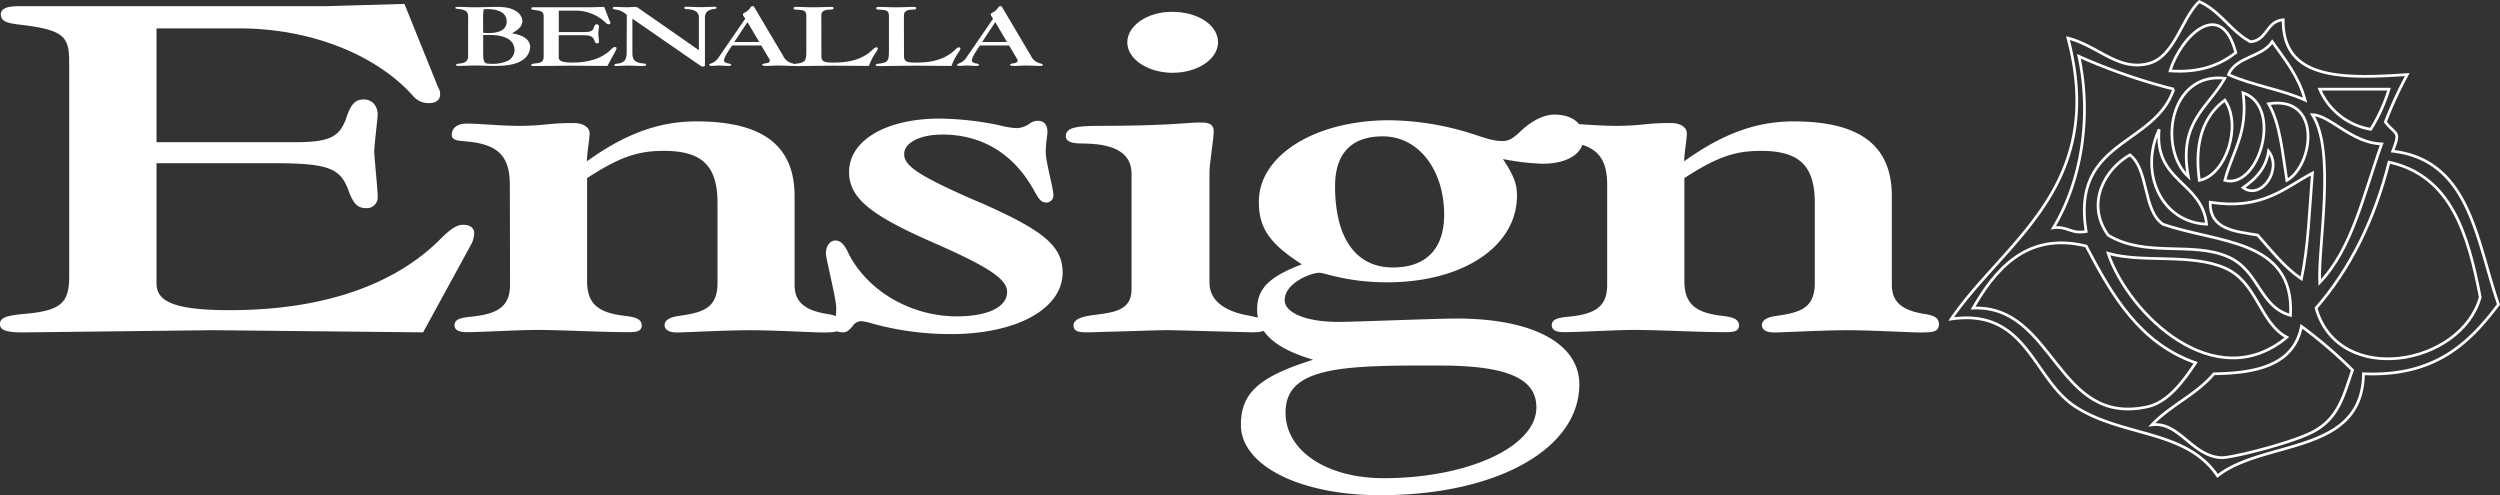<svg id="Layer_1" data-name="Layer 1" xmlns="http://www.w3.org/2000/svg" viewBox="0 0 685.21 135.75"><rect x="0" y="0" width="685.21" height="135.75" fill="#333333" stroke="none"/><defs><style>.cls-1,.cls-2{fill:#fff;}.cls-1,.cls-3{stroke:#fff;}.cls-3{fill:none;stroke-width:0.75px;fill-rule:evenodd;}</style></defs><title>BenEnsign ALL WHITE vector</title><path class="cls-1" d="M115.67,90.59,58.32,90l-52.2.61C.5,90.59.5,89.52.5,88.75c0-1.39,1.87-1.85,7.26-2.31,9.13-.93,11.7-3.24,11.7-10.47V16.67c0-7.08-2.11-8.93-13.11-10.31C1.9,5.89.73,5.43.73,3.89.73,3.12,1.44,2.2,5,2.2H89.22l21.3-.62,9.13,22.64a2.55,2.55,0,0,1,.47,1.69c0,1.24-.94,1.85-2.58,1.85a5,5,0,0,1-4-1.85C103.5,14.67,85.47,7.28,65.57,7.28H42.4V39.47H81c9.6,0,12.64-1.54,14.52-7.4,1.17-3.23,2.1-4.31,4.21-4.31,1.87,0,3.28,1.39,3.28,3.7,0,.92-.94,8.47-.94,10s.94,10.32.94,12.32a2.47,2.47,0,0,1-2.58,2.77c-2.1,0-3-.92-4.21-3.85-2.34-7.08-5.85-8.47-21.3-8.47H42.4V77.66c0,5.7,5.85,7.85,20.6,7.85,25,0,44.94-6.62,57.82-19.4,2.34-2.31,4.21-4,6.08-4,1.64,0,2.58.62,2.58,1.85a6.9,6.9,0,0,1-.94,3.08Z"/><path class="cls-1" d="M140.24,50.71c0-8.32-3.51-11.71-12.64-12.48-2.1-.15-3.28-.3-3.28-1.23,0-1.54,1.18-2.62,3.52-2.62,2.1,0,4.21.16,6.78.31,2.35.16,5.15.31,8,.31a74.31,74.31,0,0,0,7.73-.46,62.81,62.81,0,0,1,7-.31c2.11,0,3.75.92,3.75,2.31,0,1.69-.94,6.62-.71,8.62,10.3-7.54,19.67-11.39,30.43-11.39,18.26,0,26.46,6.62,26.46,20V78c0,4.92,2.8,7.39,8.89,8.47,3,.46,4,.92,4,2.46s-1.17,1.69-4.68,1.69c-2.81,0-13.11-.61-19.9-.61-7,0-17.55.61-20.13.61-1.87,0-2.81-.61-2.81-1.54s1.17-1.69,3.51-2c6.56-.92,11-2.15,11-9.55V55.64c0-10.48-4.44-14.79-15.21-14.79-7,0-12.17,1.54-21.54,7.7V77c0,6.32,3,9.09,10.3,10,2.58.31,4.68.62,4.68,2.16,0,.92-.46,1.38-3,1.38-8.43,0-17.79-.61-25.51-.61-4.45,0-15.22.61-19,.61-1.88,0-2.81-.46-2.81-1.38,0-1.08.93-1.54,4-1.85,8.19-.77,11.23-3.39,11.23-9.39Z"/><path class="cls-1" d="M268.75,56.1c17.09,7.54,22,11.7,22,18.63,0,9.55-12.4,16.33-30,16.33A79.09,79.09,0,0,1,239,88.13a15.09,15.09,0,0,0-3-.62,3.55,3.55,0,0,0-2.81,1.7c-.94,1.08-1.4,1.38-2.11,1.38-1.87,0-2.1-.61-1.63-2.77a19.89,19.89,0,0,0,.23-3.69c0-2.31-2.81-13.4-2.81-14.63,0-1.85.94-3.08,2.11-3.08s2.1.92,3.27,3.54c5.39,10.32,17.33,17.25,30,17.25,8.66,0,14.28-2.62,14.28-7.24,0-3.7-4.92-7.09-20.37-13.86-17.32-7.55-22.94-12.17-22.94-18.94,0-8.47,10.07-14.17,24.35-14.17a84,84,0,0,1,16.38,1.85,21.78,21.78,0,0,0,4.68.77,7.08,7.08,0,0,0,3.75-1.24,3.41,3.41,0,0,1,2.1-.77c1.41,0,2.11.93,2.11,2.62,0,.77-.47,2.93-.47,5.39,0,2.93,2.11,10,2.11,12a1.44,1.44,0,0,1-1.4,1.39c-1.18,0-1.64-.62-3-3.08-5.62-10.16-14.51-15.55-25.51-15.55-6.56,0-11,2.46-11,5.85s3.51,6,18.49,12.63Z"/><path class="cls-1" d="M331,77.5c0,4.93,4,8.32,11.47,9.55,2.35.46,4.45.93,4.45,2.31,0,.93-1.64,1.23-3.51,1.23-1.4,0-21.3-.61-23.64-.61s-19.67.61-21.54.61c-2.34,0-3.51-.15-3.51-1.38s1.64-2,5.85-2.47c4.69-.61,10.07-1.23,10.07-7.39V47.63c0-5.7-4.45-8.63-13.11-8.78-2.81,0-4.92-.15-4.92-1.54,0-1.85,2.58-2.31,8.67-2.31,18.49,0,24.81-.92,27.15-.92s3.74,0,3.74,2c0,1.54-1.17,9.08-1.17,10.78Zm2.34-65.91c0,4.31-5.38,7.86-11.93,7.86s-11.94-3.55-11.94-7.86c0-4.16,5.15-7.85,11.7-7.85C328.44,3.74,333.35,7.43,333.35,11.59Z"/><path class="cls-1" d="M380.87,33.46a76.67,76.67,0,0,1,23.41,4c3.28,1.07,5.15,1.69,7.49,1.69,1.87,0,3-.62,5.15-2.62,3-2.93,6.32-4.62,9.13-4.62,4.68,0,7.49,2.31,7.49,5.85,0,4-4.21,6.62-10.77,6.62a65.77,65.77,0,0,1-11.94-1.54c3.51,5.24,4.45,7.4,4.45,10.78,0,13.56-14.51,23.26-35.11,23.26a61.59,61.59,0,0,1-16.85-2.31,13,13,0,0,0-1.64-.31c-2.58,0-10.07,2.93-10.07,8,0,3.85,6.09,6.47,15.22,6.47,4.44,0,27.15-.93,32.3-.93,20.6,0,33.24,6.62,33.24,17.56,0,17.4-22.47,29.87-54.07,29.87-21.77,0-37.69-8-37.69-18.78,0-8.78,5.15-13.09,21.07-17.87-11.47-3.08-16.62-7.54-16.62-13.7,0-5.39,2.81-8.63,12.87-12.32-9.36-5.86-12.4-10-12.4-17.25C345.53,42.85,360.74,33.46,380.87,33.46Zm9.37,66.22c-23.88,0-38.39.92-38.39,13.4,0,10.78,11.47,18.48,27.38,18.48,23.41,0,42.37-8.78,42.37-19.87,0-8.31-8.19-12-26.92-12Zm-8.43-25.87c9.36,0,14.51-5.39,14.51-14.94,0-12.63-7.25-22-17.32-22-8.9,0-13.58,4.93-13.58,14.17C365.42,65.49,371.27,73.81,381.81,73.81Z"/><path class="cls-1" d="M441,50.71c0-8.32-3.51-11.71-12.64-12.48-2.11-.15-3.28-.3-3.28-1.23,0-1.54,1.17-2.62,3.51-2.62,2.11,0,4.21.16,6.79.31,2.34.16,5.15.31,8,.31a74.13,74.13,0,0,0,7.72-.46,63,63,0,0,1,7-.31c2.1,0,3.74.92,3.74,2.31,0,1.69-.94,6.62-.7,8.62,10.3-7.54,19.66-11.39,30.43-11.39,18.26,0,26.45,6.62,26.45,20V78c0,4.92,2.81,7.39,8.9,8.47,3,.46,4,.92,4,2.46s-1.17,1.69-4.69,1.69c-2.81,0-13.1-.61-19.89-.61-7,0-17.56.61-20.13.61-1.88,0-2.81-.61-2.81-1.54s1.17-1.69,3.51-2c6.55-.92,11-2.15,11-9.55V55.64c0-10.48-4.45-14.79-15.22-14.79-7,0-12.17,1.54-21.53,7.7V77c0,6.32,3,9.09,10.3,10,2.57.31,4.68.62,4.68,2.16,0,.92-.47,1.38-3,1.38-8.43,0-17.79-.61-25.52-.61-4.44,0-15.21.61-19,.61-1.87,0-2.81-.46-2.81-1.38,0-1.08.94-1.54,4-1.85C438,86.59,441,84,441,78Z"/><path class="cls-2" d="M128.31,4.58c0-1.37-.6-1.88-2.52-2.1-.76-.06-1-.14-1-.34s.46-.25,1.14-.25,3.11.11,4.26.11c1,0,5-.11,5.75-.11,2.63,0,4.17.31,5.4,1.12a3.47,3.47,0,0,1,1.83,2.57c0,1.46-.72,2.36-2.85,3.53,1.66.34,5,1,5,3.89a4.55,4.55,0,0,1-2.21,3.53c-1.58,1.07-4.09,1.54-7.58,1.54-1.23,0-3.75-.11-5.19-.11s-3.87.11-4.64.11c-.51,0-.68-.05-.68-.28s.17-.28.81-.36c1.78-.14,2.47-.73,2.47-2.1ZM132.43,9c.56,0,1.11.06,1.45.06,3.28,0,5-1.12,5-3.19s-1.83-3.37-5.23-3.37a6.89,6.89,0,0,0-1.07.06,12.76,12.76,0,0,0-.17,2.18Zm0,5.55c0,2.71.39,2.93,2.09,2.93a10,10,0,0,0,4.81-.89,3.43,3.43,0,0,0,1.7-2.8c0-2.86-2.64-4.34-7.53-4.2l-1.07,0Z"/><path class="cls-2" d="M166.48,18.07,156.05,18l-9.49.11c-1,0-1-.19-1-.33s.34-.34,1.32-.42c1.66-.17,2.13-.59,2.13-1.91V4.63c0-1.29-.38-1.62-2.38-1.87-.81-.09-1-.17-1-.45s.13-.31.77-.31h15.32l3.87-.11L167.2,6a.47.47,0,0,1,.09.31c0,.23-.17.34-.47.34a.9.9,0,0,1-.72-.34,11.89,11.89,0,0,0-8.73-3.39h-4.21V8.78h7c1.75,0,2.3-.28,2.64-1.35.21-.59.38-.78.77-.78a.6.6,0,0,1,.59.67c0,.17-.17,1.54-.17,1.82s.17,1.88.17,2.24a.44.44,0,0,1-.47.5c-.38,0-.55-.16-.76-.7-.43-1.28-1.07-1.54-3.87-1.54h-5.92v6.08c0,1,1.06,1.43,3.74,1.43,4.56,0,8.18-1.2,10.52-3.53.42-.42.76-.73,1.1-.73s.47.11.47.34a1.21,1.21,0,0,1-.17.56Z"/><path class="cls-2" d="M171.8,4.1a5.37,5.37,0,0,0-3.23-1.51c-.47-.09-.6-.14-.6-.37s.17-.33.51-.33l3.36.11c.26,0,1.79-.11,2.09-.11a1.76,1.76,0,0,1,1.15.39l16.47,11.48v-9c0-1.37-.94-2.07-3-2.24-.51,0-1-.08-1-.34s.21-.33.72-.33,3.2.11,3.88.11,3.19-.11,3.61-.11.64.06.64.28-.13.25-.72.33c-1.75.23-2.47,1-2.47,2.47V17.68c0,.45-.08.56-.51.56a1.57,1.57,0,0,1-.55-.11l-18.82-13v9.46c0,1.85.77,2.61,2.94,2.8.64.06.81.09.81.37s-.26.33-1.19.33c-.72,0-2.51-.11-3.58-.11s-3.1.11-3.53.11c-.25,0-.38-.11-.38-.28s.13-.28.72-.36c2-.22,2.64-1,2.64-3.22Z"/><path class="cls-2" d="M204.27,5.11c-.42-.59-.64-.9-.64-1.12s.09-.34.52-.56a3.71,3.71,0,0,0,1.53-1.37c.21-.26.38-.4.64-.4s.29.12.42.31l7.88,13.3a3.79,3.79,0,0,0,2.55,2.1c.55.14.72.23.72.39s-.13.31-.64.31-3.19-.11-4-.11-2.64.11-3.15.11c-.81,0-1.19-.11-1.19-.31s.21-.28.85-.39c.94-.14,1.24-.33,1.24-.78,0-.22-.22-.56-.81-1.54l-1.53-2.58h-8c-1.62,2.35-2.22,3.48-2.22,4.09,0,.42.34.67,1.28.84.55.11.68.17.68.34s-.17.33-.81.33c-.34,0-1.87-.11-2.51-.11s-1.66.11-2,.11-.68-.11-.68-.31.08-.19.47-.36a4,4,0,0,0,1.91-1.4Zm.6.95-3.62,5.46h6.85Z"/><path class="cls-2" d="M225.13,15.3c0,1.49.64,1.85,3.1,1.85,2.26,0,7.45,0,11.07-3.67.43-.39.6-.5.94-.5a.35.35,0,0,1,.38.31,3.44,3.44,0,0,1-.6,1.14,16.13,16.13,0,0,0-1.87,3.64L228.06,18l-9.49.11c-.93,0-1.19-.05-1.19-.31s.34-.28.94-.36c2.68-.34,2.68-.95,2.68-4.06V4.47c0-1.35-.38-1.68-2.26-1.8-1,0-1.23-.14-1.23-.42s.34-.36.85-.36S222,2,222.66,2c1.7,0,4.51-.11,5-.11s.81,0,.81.33-.26.4-1.11.42-2.25.17-2.25,1.6Z"/><path class="cls-2" d="M247.77,15.3c0,1.49.64,1.85,3.11,1.85,2.25,0,7.44,0,11.06-3.67.43-.39.6-.5.94-.5a.35.35,0,0,1,.38.31,3.44,3.44,0,0,1-.6,1.14,16.13,16.13,0,0,0-1.87,3.64L250.71,18l-9.5.11c-.93,0-1.19-.05-1.19-.31s.34-.28.94-.36c2.68-.34,2.68-.95,2.68-4.06V4.47c0-1.35-.38-1.68-2.26-1.8-1,0-1.23-.14-1.23-.42s.34-.36.85-.36,3.62.11,4.3.11c1.7,0,4.51-.11,5-.11s.81,0,.81.33-.25.4-1.11.42-2.25.17-2.25,1.6Z"/><path class="cls-2" d="M272.2,5.11c-.43-.59-.64-.9-.64-1.12s.08-.34.51-.56a3.71,3.71,0,0,0,1.53-1.37.82.82,0,0,1,.64-.4c.17,0,.3.12.43.31l7.87,13.3a3.81,3.81,0,0,0,2.55,2.1c.56.14.73.23.73.39s-.13.31-.64.31-3.19-.11-4-.11-2.64.11-3.15.11c-.81,0-1.19-.11-1.19-.31s.21-.28.85-.39c.93-.14,1.23-.33,1.23-.78,0-.22-.21-.56-.81-1.54l-1.53-2.58h-8c-1.62,2.35-2.21,3.48-2.21,4.09,0,.42.34.67,1.27.84.56.11.68.17.68.34s-.17.33-.8.33c-.34,0-1.88-.11-2.51-.11s-1.66.11-2,.11-.68-.11-.68-.31.09-.19.47-.36a4,4,0,0,0,1.92-1.4Zm.59.95-3.61,5.46H276Z"/><path class="cls-3" d="M602.79.44c5.77,2.57,8.58,8.09,14,11,4.67-.32,4.33-5.67,9-6-.22,16.56,16.5,16.17,34,15a112.82,112.82,0,0,0-6,13c3,3.78,4.22,2.33,2,8,21.22,2.45,22.91,24.43,29,42-8,10.65-17.47,19.87-37,19-.28,22.39-27.34,18-40,28-8.71-12.85-26-10.56-39-19-11.61-7.55-13.21-27.07-34-24,14.68-21.47,42.85-36.16,32-77,8.32,2.16,13.77,9.07,22,7C596.09,15.61,597.87,5,602.79.44Z"/><path class="cls-3" d="M594.79,19.44c8.23.56,13.67-1.66,18-5C608.76-.91,597.69,9.94,594.79,19.44Z"/><path class="cls-3" d="M610.79,20.44c6.39,2.94,14.59,4.08,21,7-1.76-6.57-5.54-11.12-9-16C620,15.69,612.83,15.48,610.79,20.44Z"/><path class="cls-3" d="M562.79,62.44c3.87-.53,4.88,1.79,9,1-4.21-25.21,18.74-23.26,24-39a161.83,161.83,0,0,1-26-9C573.57,32.91,570,50.62,562.79,62.44Z"/><path class="cls-3" d="M599.79,48.44c-2.87-15.2,5.62-19,10-27C594.46,19.75,591.53,40.81,599.79,48.44Z"/><path class="cls-3" d="M649.79,35.44a46.11,46.11,0,0,0,5-11h-19A18.56,18.56,0,0,0,649.79,35.44Z"/><path class="cls-3" d="M609.79,49.44c9.36,2.54,16.06-20.21,5-24C616.27,36.59,611.75,41.73,609.79,49.44Z"/><path class="cls-3" d="M602.79,49.44c7.26-1.36,11.81-15.11,7-22C604.28,31.6,601.32,38.3,602.79,49.44Z"/><path class="cls-3" d="M626.79,49.44c7.36-4.12,9.71-23.36-5-21C625,33.94,625.58,42,626.79,49.44Z"/><path class="cls-3" d="M635.79,77.44c9-9.38,12.13-24.54,17-38-8.17-.18-14.11-7.87-19-8C640.25,41.48,635.34,67.21,635.79,77.44Z"/><path class="cls-3" d="M604.79,61.44c-1.27-11.72-14.43-11.56-13-26C586.2,47.48,592.51,61,604.79,61.44Z"/><path class="cls-3" d="M614.79,51.44c4.88,3.51,10.88-4.84,7-10C621,46.31,618.15,49.13,614.79,51.44Z"/><path class="cls-3" d="M583.79,42.44c-6.81,3.83-12.25,13.25-6,22,10.21,6.25,23.25,1.62,33,6,8.51,3.83,8.4,13.6,17,16,1.14-21.13-20.23-19.76-35-25C587.3,57.6,589,46.61,583.79,42.44Z"/><path class="cls-3" d="M634.79,84.44c6.16,21.78,39.79,15.81,45-3-3.34-17.32-8-33.3-25-37Q648.75,68.4,634.79,84.44Z"/><path class="cls-3" d="M605.79,55.44c-.18,7.52,6.74,7.93,13,9,3.78,4.23,7.23,8.77,12,12,1.88-8.78,2.21-19.12,3-29C626,51.6,620,57.64,605.79,55.44Z"/><path class="cls-3" d="M540.79,84.44c22.45-.94,22.76,32.79,48,27,5.28-1.21,9.56-6.75,13-12-15.3-5.36-22.91-18.42-30-32C555.12,63.32,546.55,74.48,540.79,84.44Z"/><path class="cls-3" d="M626.79,92.44c-7.46-3.94-8.08-15.15-17-19-9.45-4.07-22.33-1.29-32-4C583.45,86.11,607.11,108.83,626.79,92.44Z"/><path class="cls-3" d="M606.79,102.44c-4.69,5.64-12,8.7-17,14,7.45-1,10.92,8.56,19,9,2.66.15,19-3.93,25-7,7.36-3.77,8.63-10.43,11-17a126.82,126.82,0,0,0-14-12C628.8,99.79,619,102.32,606.79,102.44Z"/></svg>